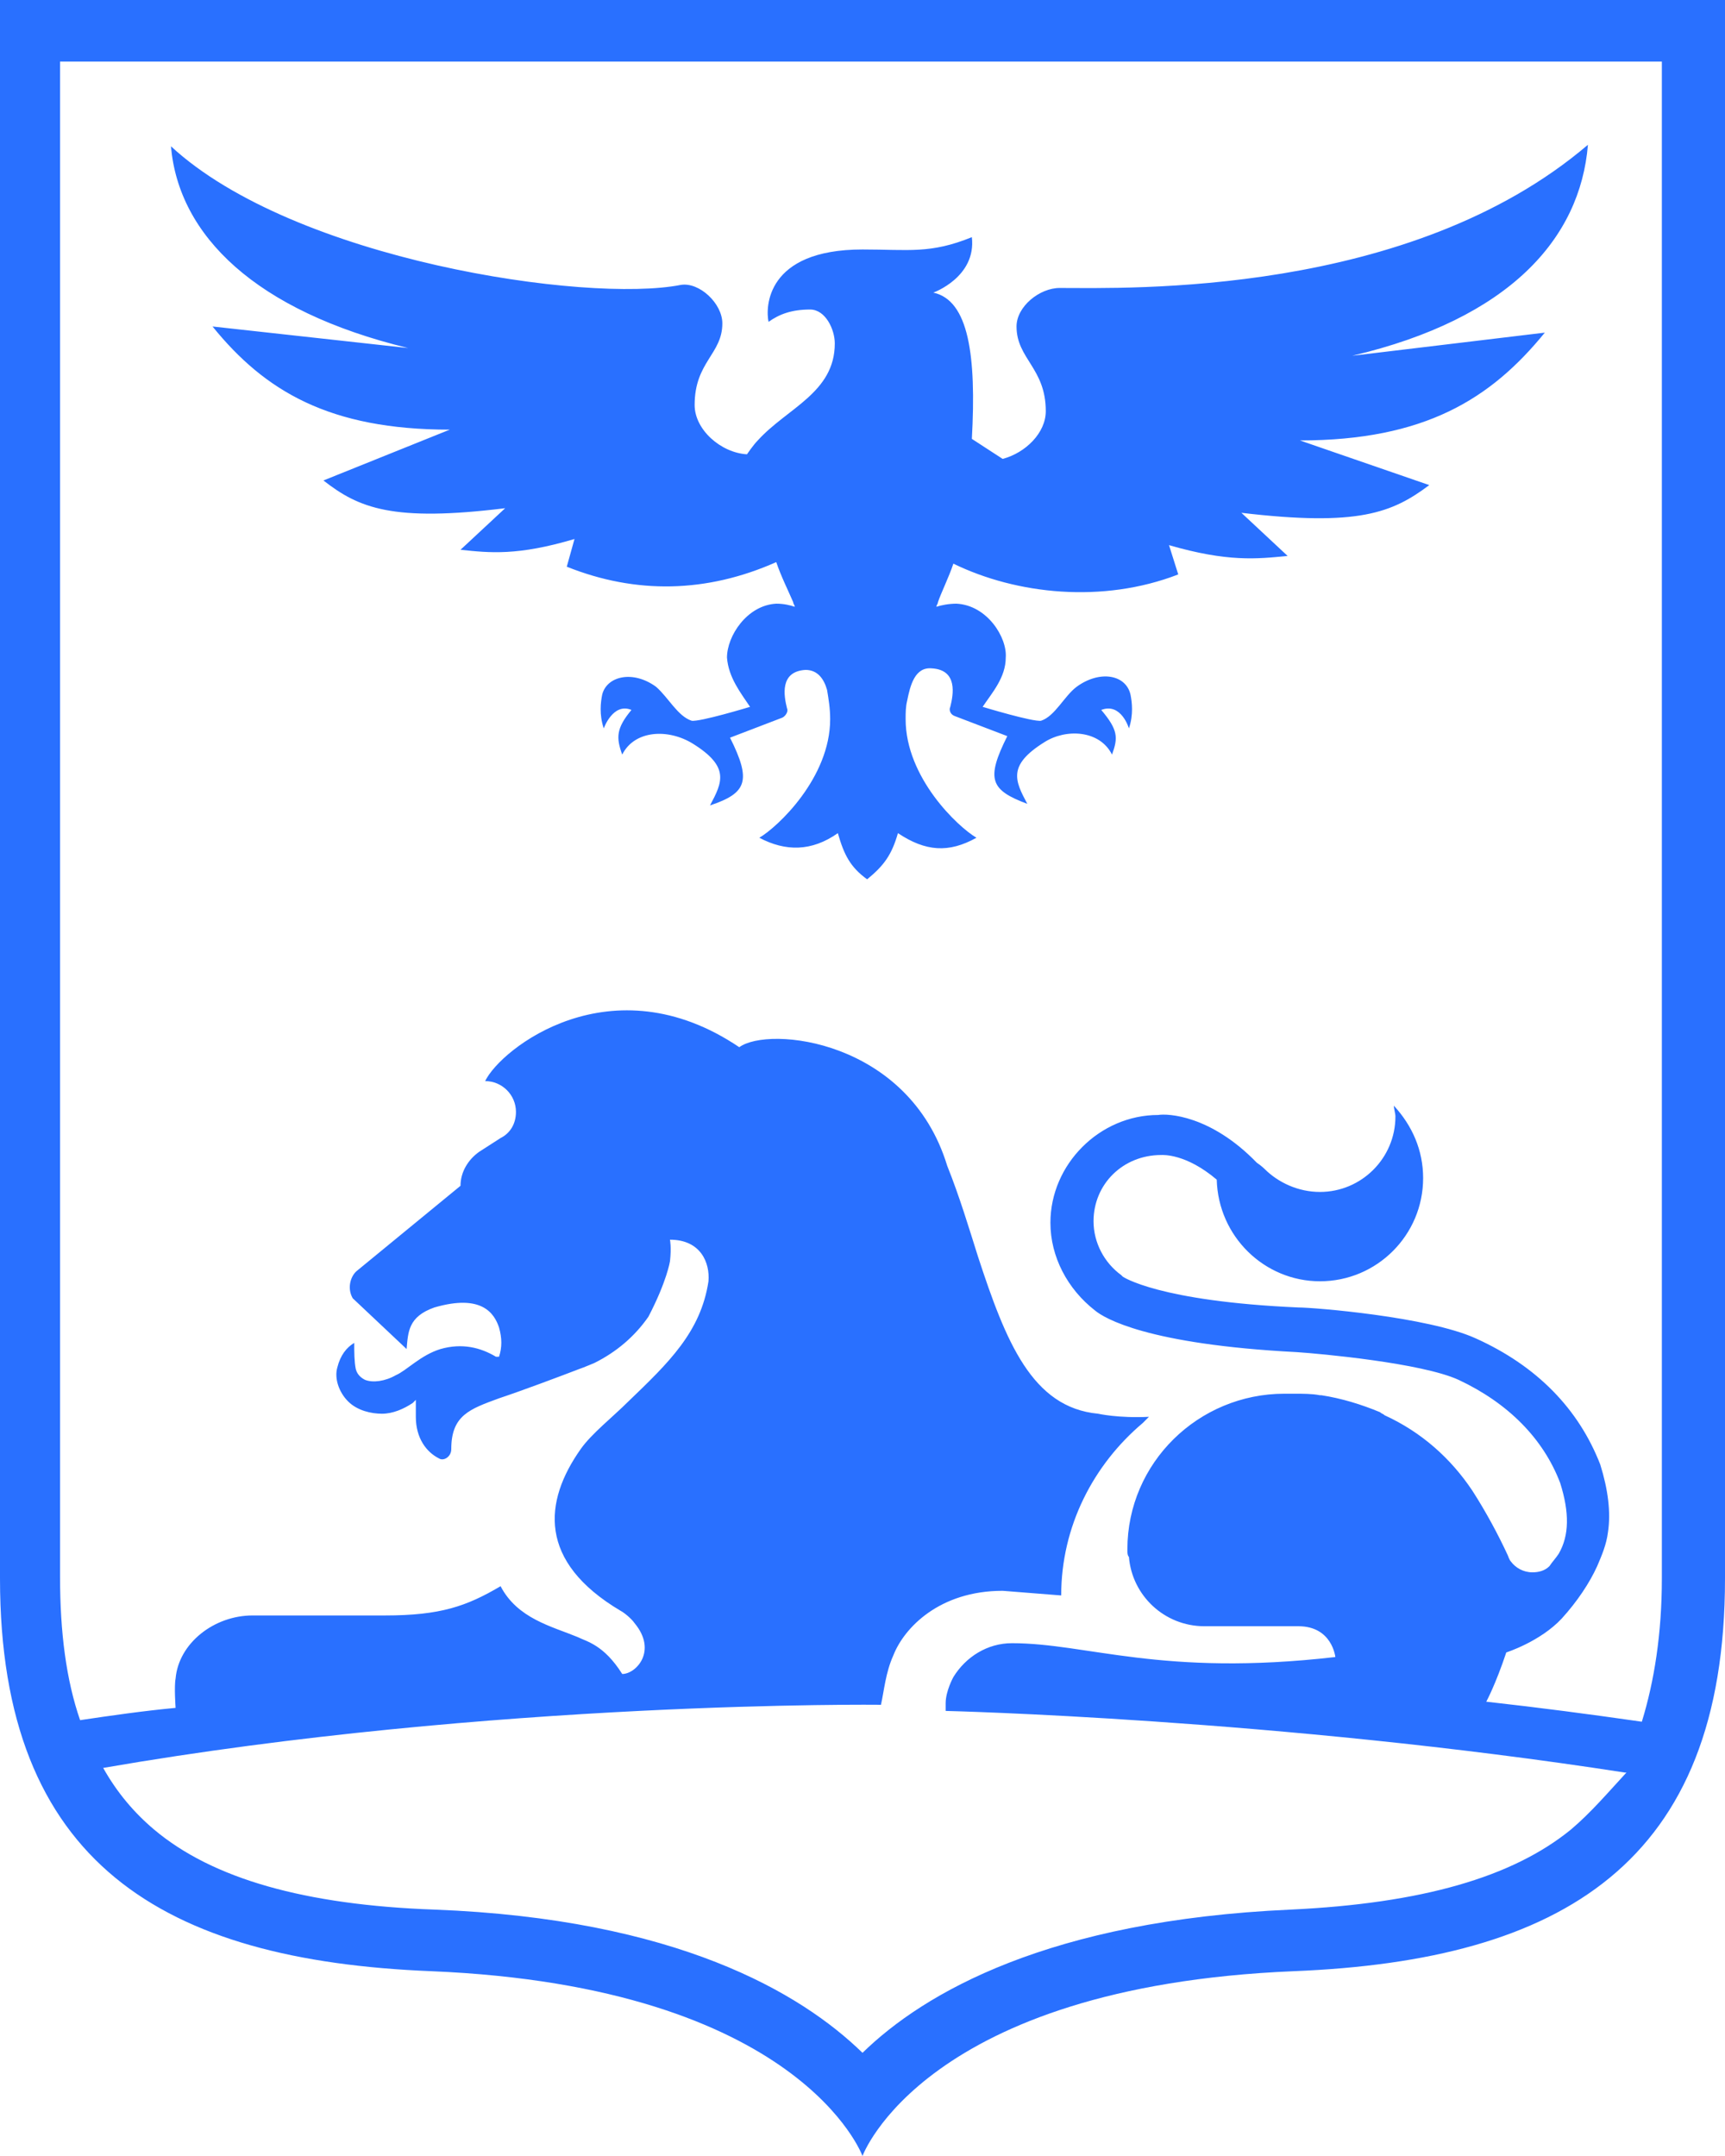 <svg width="48" height="60" viewBox="0 0 48 60" fill="none" xmlns="http://www.w3.org/2000/svg">
<g clip-path="url(#clip0_6405_7662)">
<path d="M0 0V43.929C0 51.857 4.543 54.557 12 54.857C22.286 55.286 24 60 24 60C24 60 25.714 55.286 36 54.857C43.457 54.557 48 51.857 48 43.929V0H0ZM43.714 50.914C42.086 52.243 39.557 52.971 35.914 53.143C29.186 53.443 25.714 55.457 24 57.129C22.286 55.457 18.814 53.4 12.086 53.143C8.486 53.014 5.914 52.286 4.286 50.914C3.729 50.443 3.257 49.886 2.871 49.2C13.757 47.314 24.514 47.443 24.514 47.443C24.6 47.057 24.643 46.543 24.857 46.071C25.157 45.3 26.143 44.271 27.9 44.271L29.529 44.4C29.529 42.471 30.429 40.757 31.8 39.6C31.886 39.514 31.971 39.429 31.971 39.429C31.114 39.471 30.557 39.343 30.557 39.343C28.714 39.171 27.986 37.329 27.214 34.971C26.957 34.157 26.7 33.3 26.357 32.443C25.286 28.929 21.386 28.543 20.571 29.143C17.014 26.743 13.929 29.186 13.5 30.086C13.971 30.086 14.357 30.471 14.357 30.943C14.357 31.286 14.186 31.543 13.929 31.671L13.329 32.057C13.029 32.271 12.814 32.614 12.814 33L9.943 35.357C9.771 35.486 9.643 35.829 9.814 36.129L11.314 37.543C11.357 37.071 11.357 36.643 12.086 36.386C13.414 36 13.757 36.557 13.886 36.943C13.971 37.243 13.971 37.5 13.886 37.757H13.8C13.371 37.5 12.857 37.371 12.257 37.543C11.7 37.714 11.314 38.143 11.014 38.271C10.714 38.443 10.371 38.486 10.157 38.4C10.071 38.357 9.943 38.271 9.9 38.1C9.857 37.886 9.857 37.629 9.857 37.371C9.643 37.5 9.471 37.714 9.386 38.057C9.3 38.357 9.429 38.743 9.686 39C9.943 39.257 10.329 39.343 10.629 39.343C10.929 39.343 11.229 39.214 11.486 39.043C11.529 39 11.529 39 11.571 38.957C11.571 39.086 11.571 39.257 11.571 39.429C11.571 40.029 11.871 40.414 12.214 40.586C12.343 40.671 12.557 40.543 12.557 40.329C12.557 39.386 13.071 39.214 13.886 38.914C14.529 38.7 15.557 38.314 16.114 38.1C16.243 38.057 16.543 37.929 16.543 37.929C17.143 37.629 17.657 37.2 18.043 36.643C18.557 35.657 18.643 35.1 18.643 35.1C18.686 34.714 18.643 34.5 18.643 34.5C19.5 34.5 19.757 35.143 19.714 35.657C19.5 37.071 18.6 37.929 17.486 39C17.057 39.429 16.457 39.9 16.157 40.329C15.129 41.786 14.957 43.457 17.271 44.829C17.357 44.871 17.571 45.043 17.657 45.171C18.3 45.943 17.7 46.586 17.314 46.586C16.8 45.771 16.329 45.686 16.071 45.557C15.343 45.257 14.4 45.043 13.929 44.143C12.986 44.7 12.257 44.957 10.714 44.957H7.029C5.957 44.957 4.971 45.729 4.886 46.714C4.843 46.929 4.886 47.529 4.886 47.529C3.986 47.614 3.086 47.743 2.229 47.871C1.843 46.757 1.671 45.429 1.671 43.886V1.714H46.243V43.929C46.243 45.471 46.029 46.8 45.686 47.914C44.186 47.7 42.9 47.529 41.357 47.357C41.357 47.357 41.614 46.886 41.914 45.986C41.914 45.986 42.857 45.686 43.457 45.043C43.886 44.571 44.229 44.057 44.443 43.586C44.571 43.286 44.7 42.986 44.743 42.643C44.829 42.086 44.743 41.443 44.529 40.757C43.929 39.214 42.771 38.014 41.057 37.243C39.729 36.643 36.557 36.386 36.129 36.386C32.229 36.214 31.243 35.529 31.243 35.529L31.2 35.486C30.729 35.143 30.429 34.586 30.429 33.986C30.429 32.957 31.243 32.143 32.314 32.143C32.357 32.143 33 32.1 33.857 32.829C33.9 34.414 35.186 35.657 36.729 35.657C38.314 35.657 39.6 34.371 39.6 32.786C39.6 32.014 39.3 31.329 38.786 30.771C38.786 30.857 38.829 30.986 38.829 31.071C38.829 32.229 37.886 33.171 36.729 33.171C36.129 33.171 35.571 32.914 35.186 32.529C35.186 32.529 35.1 32.443 34.971 32.357C33.686 31.029 32.486 30.986 32.229 31.029C30.6 31.029 29.229 32.4 29.229 34.029C29.229 34.971 29.7 35.871 30.471 36.471C30.729 36.686 31.929 37.414 36.086 37.629C36.729 37.671 39.557 37.929 40.586 38.4C41.957 39.043 42.943 40.029 43.414 41.271C43.671 42.086 43.671 42.729 43.371 43.243C43.286 43.371 43.2 43.457 43.114 43.586C42.986 43.714 42.814 43.757 42.643 43.757C42.386 43.757 42.171 43.629 42.043 43.457C42 43.414 41.957 43.286 41.957 43.286C41.7 42.729 41.357 42.086 40.971 41.486C40.371 40.586 39.557 39.857 38.529 39.386C38.486 39.343 38.443 39.343 38.4 39.3C37.886 39.086 37.329 38.914 36.771 38.829H36.729C36.514 38.786 36.257 38.786 36 38.786H35.743C33.343 38.786 31.371 40.714 31.371 43.114C31.371 43.114 31.371 43.114 31.371 43.157C31.371 43.2 31.371 43.286 31.414 43.329C31.5 44.4 32.4 45.257 33.514 45.257C33.514 45.257 33.9 45.257 36.129 45.257C37.071 45.257 37.157 46.114 37.157 46.114C32.314 46.671 30.257 45.729 28.157 45.729C27.471 45.729 26.871 46.114 26.529 46.671C26.529 46.671 26.314 47.057 26.314 47.4C26.314 47.486 26.314 47.614 26.314 47.614C26.314 47.614 35.529 47.829 45.214 49.329H45.257C44.743 49.886 44.271 50.443 43.714 50.914Z" fill="#2970FF"/>
<path d="M30.943 21C31.114 20.529 31.114 20.314 30.643 19.757C31.2 19.543 31.414 20.271 31.414 20.271C31.543 19.886 31.5 19.543 31.457 19.329C31.329 18.771 30.6 18.643 29.957 19.114C29.614 19.371 29.357 19.929 28.971 20.057C28.757 20.1 27.343 19.671 27.343 19.671C27.6 19.286 27.986 18.857 27.986 18.3C28.029 17.743 27.471 16.843 26.614 16.8C26.4 16.8 26.186 16.843 26.057 16.886C26.057 16.843 26.1 16.8 26.1 16.757C26.186 16.5 26.4 16.071 26.529 15.686C28.286 16.543 30.686 16.8 32.786 15.986L32.529 15.171C34.157 15.643 34.971 15.557 35.829 15.471L34.543 14.271C37.8 14.657 38.743 14.271 39.771 13.5L36.171 12.257C39.643 12.257 41.486 11.1 42.986 9.257L37.629 9.9C42 8.871 43.971 6.643 44.186 4.029C39.214 8.271 31.371 8.014 29.486 8.014C28.929 8.014 28.286 8.529 28.286 9.086C28.286 9.986 29.1 10.243 29.1 11.443C29.1 12.043 28.543 12.6 27.9 12.771L27.043 12.214C27.171 9.9 26.957 8.357 25.971 8.143C25.971 8.143 27.171 7.714 27.043 6.6C25.886 7.071 25.286 6.943 24 6.943C21.3 6.943 21.3 8.571 21.386 8.957C21.686 8.743 22.029 8.614 22.543 8.614C22.971 8.614 23.229 9.171 23.229 9.557C23.229 10.929 21.9 11.357 21.086 12.257C20.957 12.386 20.786 12.643 20.786 12.643C20.057 12.6 19.329 11.957 19.329 11.271C19.329 10.071 20.1 9.857 20.1 9C20.1 8.443 19.457 7.843 18.943 7.929C16.329 8.443 8.186 7.243 4.757 4.071C4.971 6.557 7.114 8.657 11.357 9.686L5.914 9.086C7.371 10.886 9.171 11.957 12.514 11.957L9 13.371C9.986 14.143 10.929 14.529 14.057 14.143L12.814 15.3C13.629 15.386 14.4 15.471 15.986 15L15.771 15.771C17.7 16.543 19.671 16.5 21.6 15.643C21.729 16.029 21.943 16.457 22.071 16.757C22.071 16.8 22.114 16.843 22.114 16.886C21.986 16.843 21.814 16.8 21.6 16.8C20.786 16.843 20.229 17.7 20.229 18.3C20.271 18.857 20.614 19.286 20.871 19.671C20.871 19.671 19.457 20.1 19.243 20.057C18.857 19.929 18.6 19.414 18.257 19.114C17.614 18.643 16.886 18.814 16.757 19.329C16.714 19.543 16.671 19.886 16.8 20.271C16.8 20.271 17.057 19.543 17.571 19.757C17.143 20.271 17.143 20.529 17.314 21C17.657 20.314 18.6 20.271 19.286 20.7C20.314 21.343 20.1 21.771 19.757 22.414C20.786 22.071 20.914 21.729 20.314 20.529L21.771 19.971C21.857 19.929 21.943 19.8 21.9 19.714C21.814 19.371 21.686 18.686 22.414 18.643C22.757 18.643 22.929 18.9 23.014 19.2C23.057 19.457 23.1 19.714 23.1 20.014C23.1 21.643 21.643 23.014 21.129 23.314C21.857 23.7 22.586 23.7 23.314 23.186C23.486 23.786 23.657 24.129 24.129 24.471C24.6 24.086 24.814 23.786 24.986 23.186C25.757 23.7 26.4 23.743 27.171 23.314C26.657 23.014 25.2 21.643 25.2 20.014C25.2 19.843 25.2 19.671 25.243 19.5C25.329 19.071 25.457 18.557 25.929 18.6C26.657 18.643 26.529 19.329 26.443 19.671C26.4 19.757 26.443 19.886 26.571 19.929L28.029 20.486C27.429 21.686 27.557 21.986 28.586 22.371C28.243 21.729 28.029 21.3 29.057 20.657C29.657 20.271 30.6 20.314 30.943 21Z" fill="#2970FF"/>
</g>
<defs>
<clipPath id="clip0_6405_7662">
<rect width="48" height="60" fill="white"/>
</clipPath>
</defs>
</svg>

